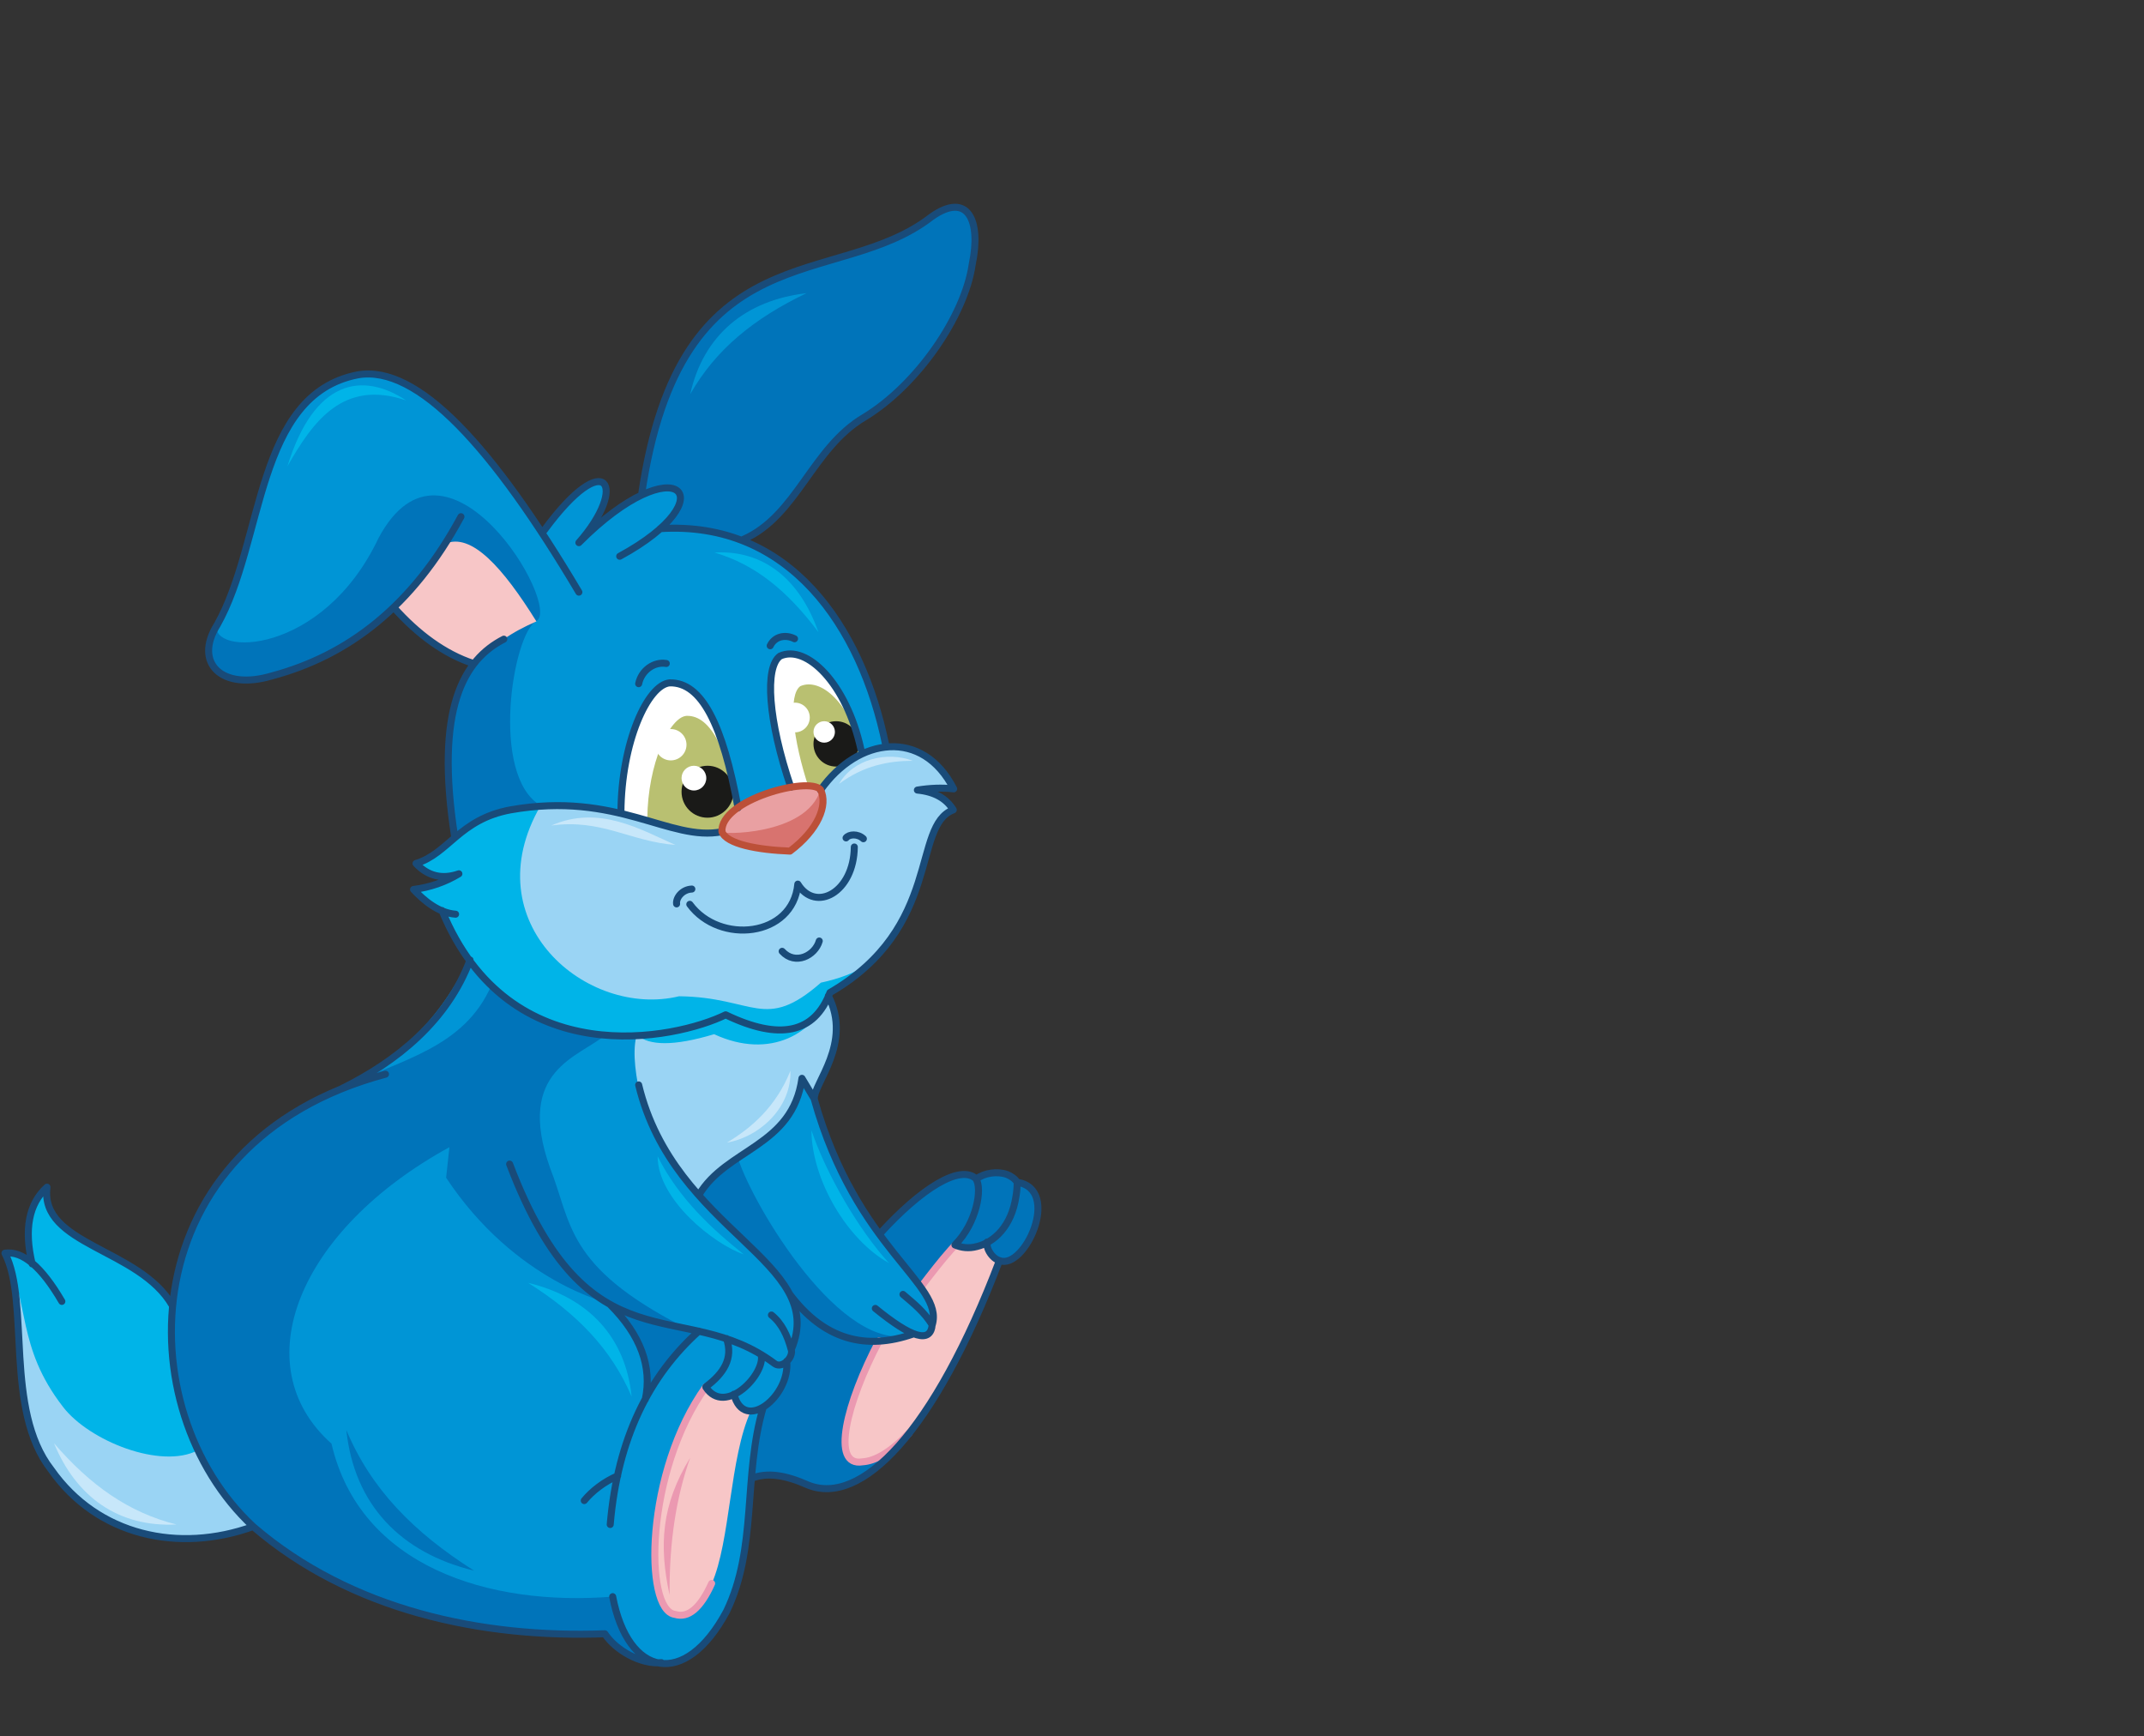 <?xml version="1.0" encoding="utf-8"?>
<!-- Generator: Adobe Illustrator 21.1.0, SVG Export Plug-In . SVG Version: 6.00 Build 0)  -->
<svg version="1.1" id="Layer_1" xmlns="http://www.w3.org/2000/svg" xmlns:xlink="http://www.w3.org/1999/xlink" x="0px" y="0px"
	 viewBox="0 0 520 421" style="enable-background:new 0 0 520 421;" xml:space="preserve">
<rect x="0" y="0" width="520" height="421" fill="#333333" stroke="none"/>
<style type="text/css">
	.st0{fill-rule:evenodd;clip-rule:evenodd;fill:#F7C6C7;}
	.st1{fill-rule:evenodd;clip-rule:evenodd;fill:#0074BA;}
	.st2{fill-rule:evenodd;clip-rule:evenodd;fill:#9AD4F4;}
	.st3{fill-rule:evenodd;clip-rule:evenodd;fill:#00B4E8;}
	.st4{fill-rule:evenodd;clip-rule:evenodd;fill:#0095D6;}
	.st5{fill:none;stroke:#EB99B1;stroke-width:1.7;stroke-linecap:round;stroke-linejoin:round;stroke-miterlimit:22.926;}
	.st6{fill-rule:evenodd;clip-rule:evenodd;fill:#FFFFFF;}
	.st7{fill-rule:evenodd;clip-rule:evenodd;fill:#B9C071;}
	.st8{fill-rule:evenodd;clip-rule:evenodd;fill:#1A1A18;}
	.st9{fill-rule:evenodd;clip-rule:evenodd;fill:#E9A0A2;}
	.st10{fill-rule:evenodd;clip-rule:evenodd;fill:#D8736F;}
	.st11{fill-rule:evenodd;clip-rule:evenodd;fill:#EB99B1;}
	.st12{fill:none;stroke:#194B79;stroke-width:1.7;stroke-linecap:round;stroke-linejoin:round;stroke-miterlimit:22.926;}
	.st13{fill:none;stroke:#BC5038;stroke-width:1.7;stroke-linecap:round;stroke-linejoin:round;stroke-miterlimit:22.926;}
	.st14{fill-rule:evenodd;clip-rule:evenodd;fill:#C7E7FA;}
</style>
<polygon class="st0" points="158.2,349.6 171.2,336.3 184.3,338.5 180.7,353.3 175.1,393.1 157.5,393.1 "/>
<path class="st1" d="M195.9,360c-4.9-3.1-9.6-2.8-13.6-1.8l2.7-16.9l-14.3-10l-14.3,7.9l-11.8-25l47.9,0.9l9.4,7.8
	c6.9,2.8,13.4,3,19.6,0.5c5.1,2.1,5.5-3.9,2.2-11.1l-10.3-13.3c11.4-11.6,18.7-17.7,23.4-13.3c3.2-2.4,8-2.3,9.9,0.8
	c11.6,1.8,1.8,21.4-4.8,18.8C224.8,350.5,208.6,365,195.9,360z"/>
<path class="st2" d="M169.5,290l-39.1-45l68.8-6.6c9.1,13.9-1.8,24.5-1.6,28.3l-3-5C192.2,278.2,176.2,278.6,169.5,290z"/>
<path class="st2" d="M61.4,370.2l-19.6-53.7c-7.8-13.4-30.5-13.3-30.4-28.7c-5.5,4.9-5.8,11.4-3.6,18.6l-3.5-2.2l-3.2-0.4
	c6.2,11.9-0.1,38,11.3,52.6C23.6,372.5,43.4,376.7,61.4,370.2z"/>
<path class="st3" d="M48,351.7l-6.2-35.1C34,303.3,11.3,303.4,11.4,288c-5.5,4.9-5.8,11.4-3.6,18.6l-3.5-2.2L1.1,304
	c6.2,11.8,2.8,22.5,14.2,37.2C21.6,349.4,39,356.4,48,351.7z"/>
<path class="st4" d="M160.2,403.2c13.2,1.1,20.7-17.5,21.8-42.7l3-19.2l-2.9,0.9c-5.2,11.4-4.9,31.5-9.5,41.9
	c-11.3,23.5-24.1-10.2-1.4-47.8c2.2,2.7,4.5,3.3,6.8,1.8c1.5,5.8,10,6.1,13-7.8l-1.6,0.6l-1.6-0.3l-9.2-5.1l-10.4-2.9l-11.9,16.7
	c1.1-8.4-1.2-16.1-8.5-23c12.2,6.1,31.4,6.6,39.9,14.3c2.4,0.7,4.1,0.1,4-3.5c8.9-20.8-26-27.1-37-64.2c-1.1-6-1.2-11,0.6-14
	l-40.7-18.3c-6.6,15.2-17.4,26.3-32.4,33.3c-51.1,20.9-50,79.3-21.2,106.2c23.7,20.4,55.6,27.1,85.3,26
	C149.3,400.2,155.4,403.8,160.2,403.2z"/>
<path class="st0" d="M209.2,354.5c10.2-0.8,21.3-18.5,33.2-48.9l-2.5-2.3l-0.4-2.2l-3.5,1.2l-4.8,0.1l-18,22.8
	C205.3,340.3,201.2,354.5,209.2,354.5z"/>
<path class="st4" d="M221.2,323.6c-13.2,4.6-22.4-0.4-29.7-9.8l-6.7-8.7l-15.1-15.6c6.2-10.2,20.4-10.4,24.8-28.1l3,5
	c10.2,36.4,31.6,44.7,28.6,54.7C226.1,322.9,223.9,325.8,221.2,323.6z"/>
<path class="st1" d="M160.2,403.2c-5.6-0.8-9.5-6.1-11.7-16c-29.9,2.4-61.2-7.3-68.1-37.1c-21.3-19-8.1-51.8,28.6-71.9l-0.8,7.4
	c16.8,25.4,39.7,30.5,39.7,30.5l8.6,3.5l9.1,2.1c-28.5-14.7-26.9-25.1-32.2-38.5c-8.5-23.9,7.2-26.8,13.5-32.3l-27.7-12
	c-6.6,15.2-21.7,18-36.8,25.1c-51.1,20.9-50,79.3-21.2,106.1c23.7,20.4,55.6,27.1,85.3,26C149.3,400.2,155.4,403.8,160.2,403.2z
	 M84,346.8c6,14.3,16.3,24.8,31,34.1C97.2,376.6,85.9,364.9,84,346.8z M221.2,323.6c-13.2,4.6-22.4-0.4-29.7-9.8l-6.7-8.7
	l-15.1-15.6l5.2-5.8l4.1-2.8C182.6,292.3,204.3,328.8,221.2,323.6z"/>
<path class="st5" d="M171.2,336.3c-14.7,20.4-15.1,54.2-7.5,55.2c3.2,1,6.2-1.5,8.9-7.5"/>
<path class="st5" d="M213.2,325.2c-7.9,15-11.8,30.6-4,29.3c3.1-0.2,6.8-2.3,11.3-7 M231.7,301.9c-0.4,0.4-0.7,0.8-1.1,1.2
	c-2.4,2.7-4.7,5.7-7,8.7"/>
<path class="st1" d="M180.3,130.7l-20.2-2.6l-4.5-8.2c9.4-64.6,47.3-49.5,70.3-67.4c8.9-6.3,12.1,1,9.9,11.5
	c-1.8,12.5-13.3,29.3-26.2,37.1C197,108.8,193.3,125,180.3,130.7z"/>
<path class="st2" d="M201.2,240.7c-3.3,9.9-11.7,11.7-25.3,5.4c-30.8,11-54.8,5.2-68.8-25.3l-2.3-1.2l-4.6-4l5.7-1.3l5.3-2.5
	c-3.9,1.5-7.4,0.6-10.4-2.5l4.9-2.5l4.5-3.7l8.4-14.9l56.4,13.4c2.6,2.7,8.1,4.3,16.5,4.8c6.7-5.3,9.1-10.2,7.4-14.9
	c9.1-12.9,24.8-15,32.3-0.3c-2.8-0.3-5.7-0.2-8.8,0.3c4.1,0.4,7,2,8.7,4.8C221.1,200.2,228.5,225,201.2,240.7z"/>
<path class="st3" d="M201.2,240.7c-3.3,9.9-14.4,16.4-28,10.1c-10,3-15.7,2.7-18.6,0.3c-20,0.2-37-7-47.5-30.3l-2.3-1.2l-4.6-4
	l5.7-1.3l5.3-2.5c-3.9,1.5-7.4,0.6-10.4-2.5l4.9-2.5l4.5-3.7l8.4-14.9l12.5,7.2c-16.4,28.4,11.3,51.6,33.6,46.2
	c18.3,0.2,20.7,8.7,34.4-3.3c8.9-1.9,14.6-5.6,17.2-11l-6,6.8L201.2,240.7z"/>
<path class="st4" d="M96,146.6l18.8,14.2c-7.4,8.3-7,23.9-4.5,42.3c9.4-8.5,23.5-9.4,40.2-6.1l28.3-1l6.3-3.2l6.7-1.8l23-10.4
	c-7.9-34.9-29.5-56.2-54.7-52.4c10.8-12.5-0.3-15.5-19.8,3.4c11.4-14.1,5.9-23.4-8.9-2.3C107.9,95.9,97.8,90.8,86.8,91
	c-24.9,4.8-22.7,40.4-34.1,60.6c-5.8,9.2,1,16.1,13.3,12.4C84.3,158.9,88.9,152.7,96,146.6z"/>
<path class="st1" d="M96,146.6l18.8,14.2c-7.4,8.3-7,23.9-4.5,42.3l9.6-5.8l11.3-1.9c-12.5-7.2-6.8-41.9-1.1-44.8
	c6.3-3.6-21.9-50.9-38.3-20.1c-13.6,28.7-41.1,28.6-39.2,20.9c-5.8,9.2,1,16.1,13.3,12.4C84.3,158.9,88.9,152.7,96,146.6z"/>
<path class="st6" d="M179,197.2l-1.9,1.9l-0.4,2.4c-10.5,1.3-17.5-3-26.3-4.5c0.1-17.1,6.5-30.9,11.8-31.4
	C170.1,165.4,175.4,177.1,179,197.2z"/>
<path class="st0" d="M107.9,131.9c6.4-2.9,14.1,5.8,22.2,18.8c-5.8,2.5-10.8,5.7-14.4,10.5c-7.7-2.7-14.6-7-20.2-14L107.9,131.9z"/>
<path class="st7" d="M179.5,198.1l-1.4,1.5l-0.3,1.8c-8.1,1-13.9-0.9-20.8-2.9c0.1-13.3,5.4-24.6,9.5-24.9
	C172.6,173.4,176.7,182.5,179.5,198.1z"/>
<path class="st6" d="M208.8,181.6c-4.8,3.5-8.3,7.1-10.4,10.8l-6.4-1c-5.5-16.2-6.6-29.7-2.8-32.4
	C195.6,156.2,205.3,165.7,208.8,181.6z"/>
<path class="st8" d="M171.6,198.3c3.4,0,6.3-2.8,6.3-6.3c0-3.4-2.8-6.3-6.3-6.3c-3.4,0-6.3,2.8-6.3,6.3
	C165.3,195.5,168.1,198.3,171.6,198.3z"/>
<path class="st7" d="M209.1,182.9c-3.7,2.7-7.9,5.6-9.6,8.5l-3.2,0.1c-4.2-12.6-5.1-23-2.2-25.1
	C199.1,164.2,206.4,170.6,209.1,182.9z"/>
<path class="st8" d="M202.8,185.9c3.1,0,5.5-2.5,5.5-5.5c0-3.1-2.5-5.5-5.5-5.5c-3.1,0-5.5,2.5-5.5,5.5S199.7,185.9,202.8,185.9z"/>
<ellipse class="st6" cx="168.3" cy="188.7" rx="3" ry="3"/>
<ellipse class="st6" cx="199.9" cy="177.5" rx="2.6" ry="2.6"/>
<ellipse class="st6" cx="162.7" cy="180.6" rx="3.8" ry="3.8"/>
<circle class="st6" cx="192.8" cy="174" r="3.6"/>
<path class="st9" d="M175.1,201.7c-0.5-7.7,21.1-13.5,23.9-10.2c1.9,3.7-0.6,9.8-7.4,14.9C183.8,206.1,176.2,204.7,175.1,201.7z"/>
<path class="st10" d="M175.1,201.7c-0.9,0.7,20.5,1.1,23.9-10.2c1.9,3.7-0.6,9.8-7.4,14.9C183.8,206.1,176.2,204.7,175.1,201.7z"/>
<path class="st11" d="M167.4,353.5c-3.3,9.3-5.1,20.1-5,33.3C159.8,374.8,160.4,364.9,167.4,353.5z"/>
<path class="st12" d="M149.8,357.9c-3.4,1.5-6.2,3.7-8.1,6 M148.6,387.2c3.7,19.4,17.5,22.4,27.6,3.6c7.5-15.4,4-32.9,8.9-49.5
	 M246.7,286.7c0,1.2-0.1,2.4-0.3,3.5c-1.1,7.2-5.3,11.1-9.5,12.1c-1.9,0.5-3.7,0.3-5.3-0.4c5.3-5.3,6.7-13.7,5.1-16 M213.4,299.2
	c9.9-10.9,19.5-17,23.4-13.3c2-1.5,5.1-1.9,7.4-1.1c1,0.4,1.9,1,2.5,1.9c10.8,1.7,1.8,21.4-4.3,19c-15.9,41.8-33.6,59.7-46.5,54.4
	c-5.4-2.4-9.8-3.1-13.6-1.6 M197.5,266.6c10.2,36.4,31.6,44.7,28.6,54.7c-2-3.2-4.4-5.1-7.1-7.4 M221.5,323.5
	c-11.5,4-21.6,1.5-30-9.7 M191.9,327.2c0.6,2-2.2,4.8-4,3.5c-22.3-16.7-45,2.3-64.3-48.4 M93.5,260.5c-62,16.6-62.8,81.2-32.1,109.7
	c23.7,20.4,55.6,27.1,85.3,26c2.6,4,8.8,7.5,13.7,7 M114,232.8c-5.5,14.7-17.7,24.6-31.3,31.3 M107.2,220.8
	c16.4,39.9,56.8,31.2,68.8,25.3c13.1,6.3,21.5,4.5,25.3-5.4 M123.8,196.4c-12.4,2.3-15,10.6-22.9,13c2.9,3.1,6.4,3.9,10.4,2.5
	c-3.3,2-7,3.3-11,3.8c2.5,2.7,6.1,5.7,10.2,6 M189.7,230.7c3.2,3.5,8,1,9-2.5 M199,191.6c9.1-12.9,24.8-15,32.3-0.3
	c-2.8-0.3-5.7-0.2-8.8,0.3c4.1,0.4,7,2,8.7,4.8c-10.1,3.8-2.6,28.5-29.9,44.3 M160.1,128.2c31.3-2,48.8,23.6,54.7,52.4 M155.6,120
	c9.4-64.6,47.3-49.5,70.3-67.4c8.9-6.3,12.1,1,9.9,11.5c-1.8,12.5-13.3,29.3-26.2,37.1c-12.7,7.5-16.3,23.9-29.3,29.6 M132,128.6
	c15.2-20.7,20.4-10.6,8.4,3c23.8-23.9,36.2-11,9.9,3.3 M140.4,143.6c-20.9-35.2-39.1-55.2-53.6-52.7c-24.9,4.8-22.7,40.4-34.1,60.6
	c-5.8,9.2,1,16.1,13.3,12.4c18.3-4.9,34-16.7,45.8-38.6 M95.5,147.3c5.8,6.5,12.3,11.3,19.3,13.6 M122.2,155
	c-9.7,5-16.8,16.7-11.9,48.1 M167.3,219.3c7.2,9.8,25,8,26.2-4.9c4.3,7,13.6,2,13.7-9 M161.6,160.9c-2.9-0.5-6,1.6-6.7,4.9
	 M191.8,190.9c-5.5-16.2-6.4-29.1-2.6-31.8c6.4-2.9,16.1,6.6,19.6,22.6 M192.7,154.9c-2.2-1.1-4.8-0.6-5.9,1.7 M175.1,201.7
	c-12.7,2.5-25.3-9.9-51.3-5.3 M226.1,321.1c-0.3,4.9-5.1,3.3-13.8-3.8 M200.9,241.5c5.9,11.5-3.6,21.3-3.4,25l-3-5
	c-2.3,16.6-18.3,17-25,28.3 M154.9,263.1c8.6,35.7,46.2,42.8,37,64.2c-0.9-3.4-2.3-6.4-4.8-8.4 M190.8,330.1
	c0.9,8.4-10.3,17.6-12.8,8 M184.6,328.5c1.2,4.6-8.7,15.1-13.4,7.9 M176.2,324.6c1.7,4.8-0.7,8.5-5,11.7 M169.5,322.8
	c-12,10.8-19.7,25.9-21.5,46.9 M148,316.4c7.4,7.4,10.2,15.1,8.5,23 M41.8,316.6c-8-13.9-32.2-14.6-30.4-28.7
	c-4.4,4-5.6,10.2-3.6,18.6 M242.4,305.7c-0.2-0.1-0.3-0.1-0.5-0.2c-1-0.5-1.9-1.6-2.3-2.7c-0.2-0.5-0.2-1-0.2-1.6 M205.2,203.2
	c0.7-0.9,2.8-1.1,4.2,0.2 M164.1,219.2c-0.2-1.4,1.3-3.5,3.7-3.6 M150.6,197c0.1-17.1,6.5-30.9,11.8-31.4
	c7.8-0.2,12.9,10.2,16.6,30.3 M15,315.6c-4.9-8.4-9.5-12.3-13.8-11.7c6.1,11.8-0.2,37.9,11.2,52.5c11.3,16.1,31,20.3,49,13.8"/>
<path class="st13" d="M175.1,201.7c-0.5-7.7,21.1-13.5,23.9-10.2c1.9,3.7-0.6,9.8-7.4,14.9C183.8,206.1,176.2,204.7,175.1,201.7z"/>
<path class="st4" d="M167.4,95.6c6.2-10.9,15.5-18.4,28.2-24.5C180.9,72.8,170.6,81.2,167.4,95.6z"/>
<path class="st3" d="M153.2,338.7c-4.9-11.5-13.2-20.1-25.1-27.6C142.6,314.6,151.7,324.1,153.2,338.7z M180.4,304.2
	c-7.3-5.8-15.8-13.5-20.9-23.8C159.5,291,173.3,301.8,180.4,304.2z M69.7,113.1c6.2-10.9,13.5-21.2,28.8-16
	C87.9,90.1,76.2,92,69.7,113.1z M173.3,134c9.9,2.9,17.7,9.3,25.2,19.3C194,140.5,185.2,133.3,173.3,134z M215.6,306.3
	c-7.2-7.9-15.1-21.3-18.8-32.2C196.9,286.2,205.5,300.7,215.6,306.3z"/>
<path class="st14" d="M203.5,190.1c6-4.5,12.2-5.6,17.9-5.6C215.1,182.1,206.9,184.1,203.5,190.1z M163.8,204.9
	c-10.9-0.8-17.9-6.4-30.1-4.7C145.3,195.1,155.4,201.2,163.8,204.9z M191.7,259.7c-3.5,8.7-9.4,13.8-15.4,17.4
	C184.6,275.6,192,268.3,191.7,259.7z"/>
<path class="st14" d="M42.8,369.7c-11.6-2.9-20.9-9.5-29.7-19.7C18.5,363.1,28.8,370.4,42.8,369.7z"/>
</svg>
